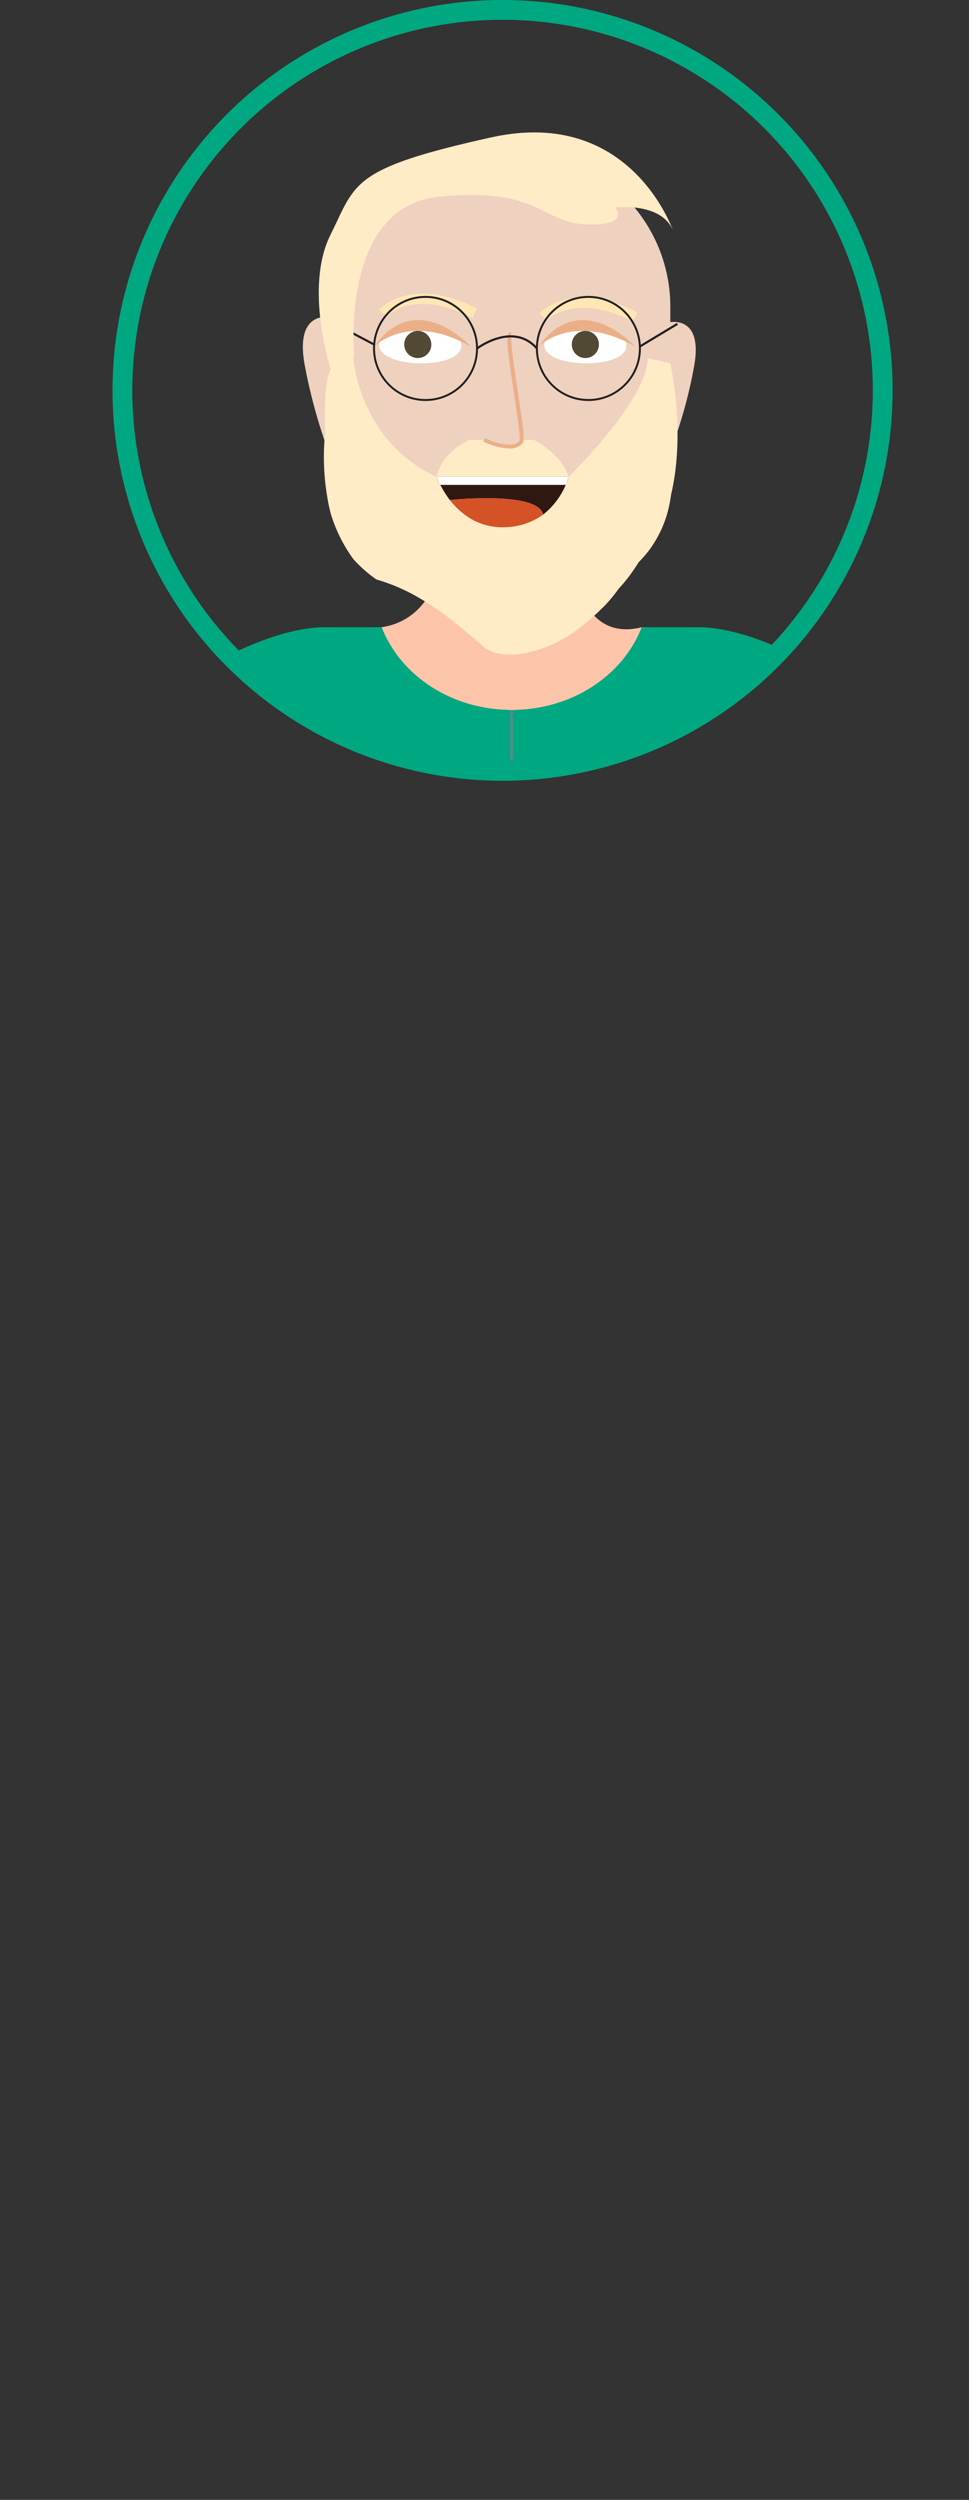 <svg xmlns="http://www.w3.org/2000/svg" xmlns:xlink="http://www.w3.org/1999/xlink" viewBox="0 0 277.84 716.12"><rect x="0" y="0" width="277.84" height="716.12" fill="#333333" stroke="none"/><defs><style>.cls-1,.cls-19,.cls-20,.cls-7{fill:none;stroke-miterlimit:10;}.cls-1{stroke:#00a881;stroke-width:5.67px;}.cls-2{clip-path:url(#clip-path);}.cls-3{fill:#fcc5aa;}.cls-4{fill:#dce6e0;}.cls-5{fill:#d9dceb;}.cls-6{fill:#00a881;}.cls-7{stroke:#499086;stroke-width:0.95px;}.cls-8{fill:#017dad;}.cls-9{fill:#eed1bf;}.cls-10{fill:#44515d;}.cls-11{fill:#499086;}.cls-12{fill:#ffebc6;}.cls-13{fill:#fff;}.cls-14{fill:#524935;}.cls-15{fill:#ebaf88;}.cls-16{fill:#ffe6b4;}.cls-17{fill:#301812;}.cls-18{fill:#d55227;}.cls-19,.cls-20{stroke:#231f20;}.cls-19{stroke-width:0.62px;}.cls-20{stroke-width:0.56px;}</style><clipPath id="clip-path" transform="translate(32.26)"><circle id="Krog" class="cls-1" cx="111.83" cy="111.83" r="109"/></clipPath></defs><g id="Layer_2" data-name="Layer 2"><g id="Layer_1-2" data-name="Layer 1"><g class="cls-2"><path id="Vrat" class="cls-3" d="M151.77,179.67l-.21.53c-5.49,13.54-20,23.2-37.1,23.2-17.29,0-32-9.91-37.3-23.71H77a18.31,18.31,0,0,0,12.53-7.4,18,18,0,0,0,2-3.72,25.58,25.58,0,0,0,1.79-8.83h38.38a36.91,36.91,0,0,0,1.89,8.82c1.18,3.37,3.09,6.95,6.14,9.24C142.61,180,146.6,181,151.77,179.67Z" transform="translate(32.26)"/><ellipse class="cls-4" cx="138.92" cy="700.29" rx="138.92" ry="15.83"/><path class="cls-5" d="M226.92,391.19l-48.77-2.12v-157s11.27-65,28.6-29.73Q221.15,301.08,226.92,391.19Z" transform="translate(32.26)"/><path class="cls-5" d="M2,391.19l48.78-2.12v-157s-11.28-65-28.61-29.73Q7.79,301.08,2,391.19Z" transform="translate(32.26)"/><path id="Pulover" class="cls-6" d="M206.63,201.26l-.41.06c-5.35.94-11.87,8.69-17.95,27.46V401.63H40.66V228.78c-6.09-18.77-12.6-26.52-17.95-27.46l-.41-.06c-12.85-1.45,19-21.59,38.64-21.59H77.16c5.33,13.8,20,23.71,37.3,23.71,17.08,0,31.61-9.66,37.1-23.2.08-.17.14-.34.21-.51H168C187.64,179.67,219.48,199.81,206.63,201.26Z" transform="translate(32.26)"/><line id="Zadrga" class="cls-7" x1="146.73" y1="401.65" x2="146.73" y2="203.4"/><polygon id="Hlace" class="cls-8" points="220.4 401.65 220.4 451.46 197.23 668.36 168.41 678.58 146.99 451.46 146.73 451.46 122.34 678.58 122.23 678.58 93.48 668.39 72.92 451.46 72.92 401.65 220.4 401.65"/><path id="Koza" class="cls-9" d="M16.34,390.53s-5.53,43.56,24.32,47.94v-49Z" transform="translate(32.26)"/><path id="Koza-2" data-name="Koza" class="cls-9" d="M212.46,390.59s5.53,43.56-24.32,47.94v-49Z" transform="translate(32.26)"/><path class="cls-10" d="M208.23,700.13H136.15V678.58L165,668.36s0,0,0,.08c-1.25,12.27,9.29,14.13,9.29,14.13C217.74,678.53,208.23,700.13,208.23,700.13Z" transform="translate(32.26)"/><path class="cls-10" d="M90,678.58v21.55H17.89s-9.51-21.6,34-17.56c0,0,10.59-1.87,9.27-14.21l.08,0Z" transform="translate(32.26)"/><circle id="Gumb" class="cls-11" cx="159.1" cy="239.9" r="3.72"/><circle id="Gumb-2" data-name="Gumb" class="cls-11" cx="134.74" cy="239.9" r="3.72"/><circle id="Gumb-3" data-name="Gumb" class="cls-11" cx="159.1" cy="267.94" r="3.72"/><circle id="Gumb-4" data-name="Gumb" class="cls-11" cx="134.74" cy="267.94" r="3.72"/><circle id="Gumb-5" data-name="Gumb" class="cls-11" cx="159.1" cy="295.98" r="3.72"/><circle id="Gumb-6" data-name="Gumb" class="cls-11" cx="134.74" cy="295.98" r="3.72"/><circle id="Gumb-7" data-name="Gumb" class="cls-11" cx="159.1" cy="324.02" r="3.72"/><circle id="Gumb-8" data-name="Gumb" class="cls-11" cx="134.74" cy="324.02" r="3.72"/><circle id="Gumb-9" data-name="Gumb" class="cls-11" cx="159.1" cy="352.06" r="3.72"/><circle id="Gumb-10" data-name="Gumb" class="cls-11" cx="134.74" cy="352.06" r="3.72"/><path id="Koza-3" data-name="Koza" class="cls-9" d="M166.66,105.48a133.55,133.55,0,0,1-7.42,25.57,49.25,49.25,0,0,1-97.41-1.91A155.45,155.45,0,0,1,55.19,105c-2.46-12.67,3.11-14.27,6.23-14.23V87.85a44.43,44.43,0,0,1,44.43-44.43h9.66a44.43,44.43,0,0,1,44.43,44.43v4.42C162.43,92,169.22,92.28,166.66,105.48Z" transform="translate(32.26)"/><path id="Brada" class="cls-12" d="M162,123.68a84.45,84.45,0,0,1-.63,11.28,62.13,62.13,0,0,1-1.21,6.71,39.35,39.35,0,0,1-1.16,5.64,32.64,32.64,0,0,1-2,5.14,35.78,35.78,0,0,1-2.67,4.52,30.91,30.91,0,0,1-3.45,4.06c-.85,1.37-1.75,2.71-2.72,4a47.51,47.51,0,0,1-3.09,3.69,40.28,40.28,0,0,1-3.68,4.5q-1.72,1.77-3.54,3.41c-4.92,4.45-10.38,8-16.56,9.76a31.32,31.32,0,0,1-4.76.94,14.39,14.39,0,0,1-9.82-1.72C100.41,180,94.35,175,87.63,171.11A54,54,0,0,0,75.68,166a36,36,0,0,1-3.44-2.68,41.17,41.17,0,0,1-3.12-3.08,41.47,41.47,0,0,1-2.61-4,43.1,43.1,0,0,1-3.87-8.89c-.41-1.52-.74-3-1-4.61a67.93,67.93,0,0,1-.86-16.61c0-.67.09-1.34.16-2-.07-2.28-.1-4.58-.06-6.77.13-6.57.88-12.17,3-13.27,3.29-1.73,4.5-2,4.94-1.83a.32.32,0,0,1,.23.14h0a.25.25,0,0,1,0,.16s1.52,23.72,23.84,34H130.8s22.66-22,22.66-34l5.68,1.33.8.19A102.54,102.54,0,0,1,162,123.68Z" transform="translate(32.26)"/><path class="cls-13" d="M100,99.1c.09-7.58-23.45-7.87-23.54-.29C76.41,105.65,100,105.94,100,99.1Z" transform="translate(32.26)"/><path class="cls-13" d="M147.34,99.1c.1-7.58-23.44-7.87-23.54-.29C123.72,105.65,147.26,105.94,147.34,99.1Z" transform="translate(32.26)"/><circle class="cls-14" cx="119.79" cy="98.68" r="3.89"/><circle class="cls-14" cx="167.84" cy="98.68" r="3.89"/><path id="Oci" class="cls-15" d="M75,99.26s10-10.05,27.69,0C102.72,99.26,87.33,82.24,75,99.26Z" transform="translate(32.26)"/><path id="Oci-2" data-name="Oci" class="cls-15" d="M122.16,99.26s10-10.05,27.7,0C149.86,99.26,134.47,82.24,122.16,99.26Z" transform="translate(32.26)"/><path id="Brki" class="cls-12" d="M130.8,136.51H92.86c1.23-4.43,4.24-8,9.5-10.49h4.36c1.25.59,8.06,3.63,10.44.49a1.07,1.07,0,0,0,.12-.49h3.62C126,129,129.48,132.45,130.8,136.51Z" transform="translate(32.26)"/><path class="cls-9" d="M114.17,95.77l-.4,1.56C113.75,96.26,113.87,95.68,114.17,95.77Z" transform="translate(32.26)"/><path id="Nos" class="cls-15" d="M113.71,128.48a19.53,19.53,0,0,1-7.44-2l.52-1c2.11,1.06,8,3.28,9.91.75.32-.85-.76-8-1.64-13.83-1.86-12.28-2.3-16.22-1.43-17a.75.75,0,0,1,.72-.15L114,96.33a.4.4,0,0,0,.44-.16c-.5,1,.81,9.67,1.76,16,1.62,10.71,2,13.93,1.42,14.7A4.63,4.63,0,0,1,113.71,128.48Z" transform="translate(32.26)"/><g id="obrve"><path class="cls-16" d="M103.23,91c-16.77-8.46-24.38-.65-24.69-.31l-2.13-2c.37-.41,9.28-9.82,28.12-.32Z" transform="translate(32.26)"/></g><g id="Obrve-2" data-name="Obrve"><g id="Obrve-3" data-name="Obrve"><path id="Obrve-4" data-name="Obrve" class="cls-16" d="M149.21,92.07c-16.9-8.52-24.61-.39-24.69-.31l-2.13-2c.37-.4,9.28-9.82,28.12-.31Z" transform="translate(32.26)"/></g></g><path class="cls-17" d="M130.8,136.52a21.58,21.58,0,0,1-7.34,10.9c-1.39-6.86-26.65-4.19-26.74-4.18a32.4,32.4,0,0,1-3.86-6.72Z" transform="translate(32.26)"/><path class="cls-18" d="M123.46,147.42h0A19.11,19.11,0,0,1,113,151c-7.92.47-13.15-3.77-16.29-7.79C96.81,143.23,122.07,140.56,123.46,147.42Z" transform="translate(32.26)"/><polygon class="cls-17" points="128.98 143.24 128.99 143.24 128.98 143.24 128.98 143.24"/><polygon class="cls-13" points="125.13 136.52 126.21 138.9 162.25 138.9 163.07 136.52 125.13 136.52"/><g id="ocala"><path class="cls-19" d="M104.52,99.82s10.32-7.8,17.16,0" transform="translate(32.26)"/><line class="cls-19" x1="96.49" y1="93" x2="107.24" y2="98.68"/><line class="cls-19" x1="194.23" y1="92.78" x2="183.48" y2="99.25"/><circle class="cls-20" cx="122.01" cy="99.82" r="14.77"/><circle class="cls-20" cx="168.71" cy="99.82" r="14.77"/></g><path id="Lasje" class="cls-12" d="M62.44,105.4s-7.43-23.05,0-38,5.64-19.09,46.17-28.05S161,66.78,161,66.78c-2.92-9.1-16.9-7.34-16.9-7.34s4.7,5.29-8.22,4.85-13.66-10.87-42.27-7.93-24.26,45.78-24.26,45.78Z" transform="translate(32.26)"/></g><circle id="Krog-2" data-name="Krog" class="cls-1" cx="144.1" cy="111.83" r="109"/></g></g></svg>